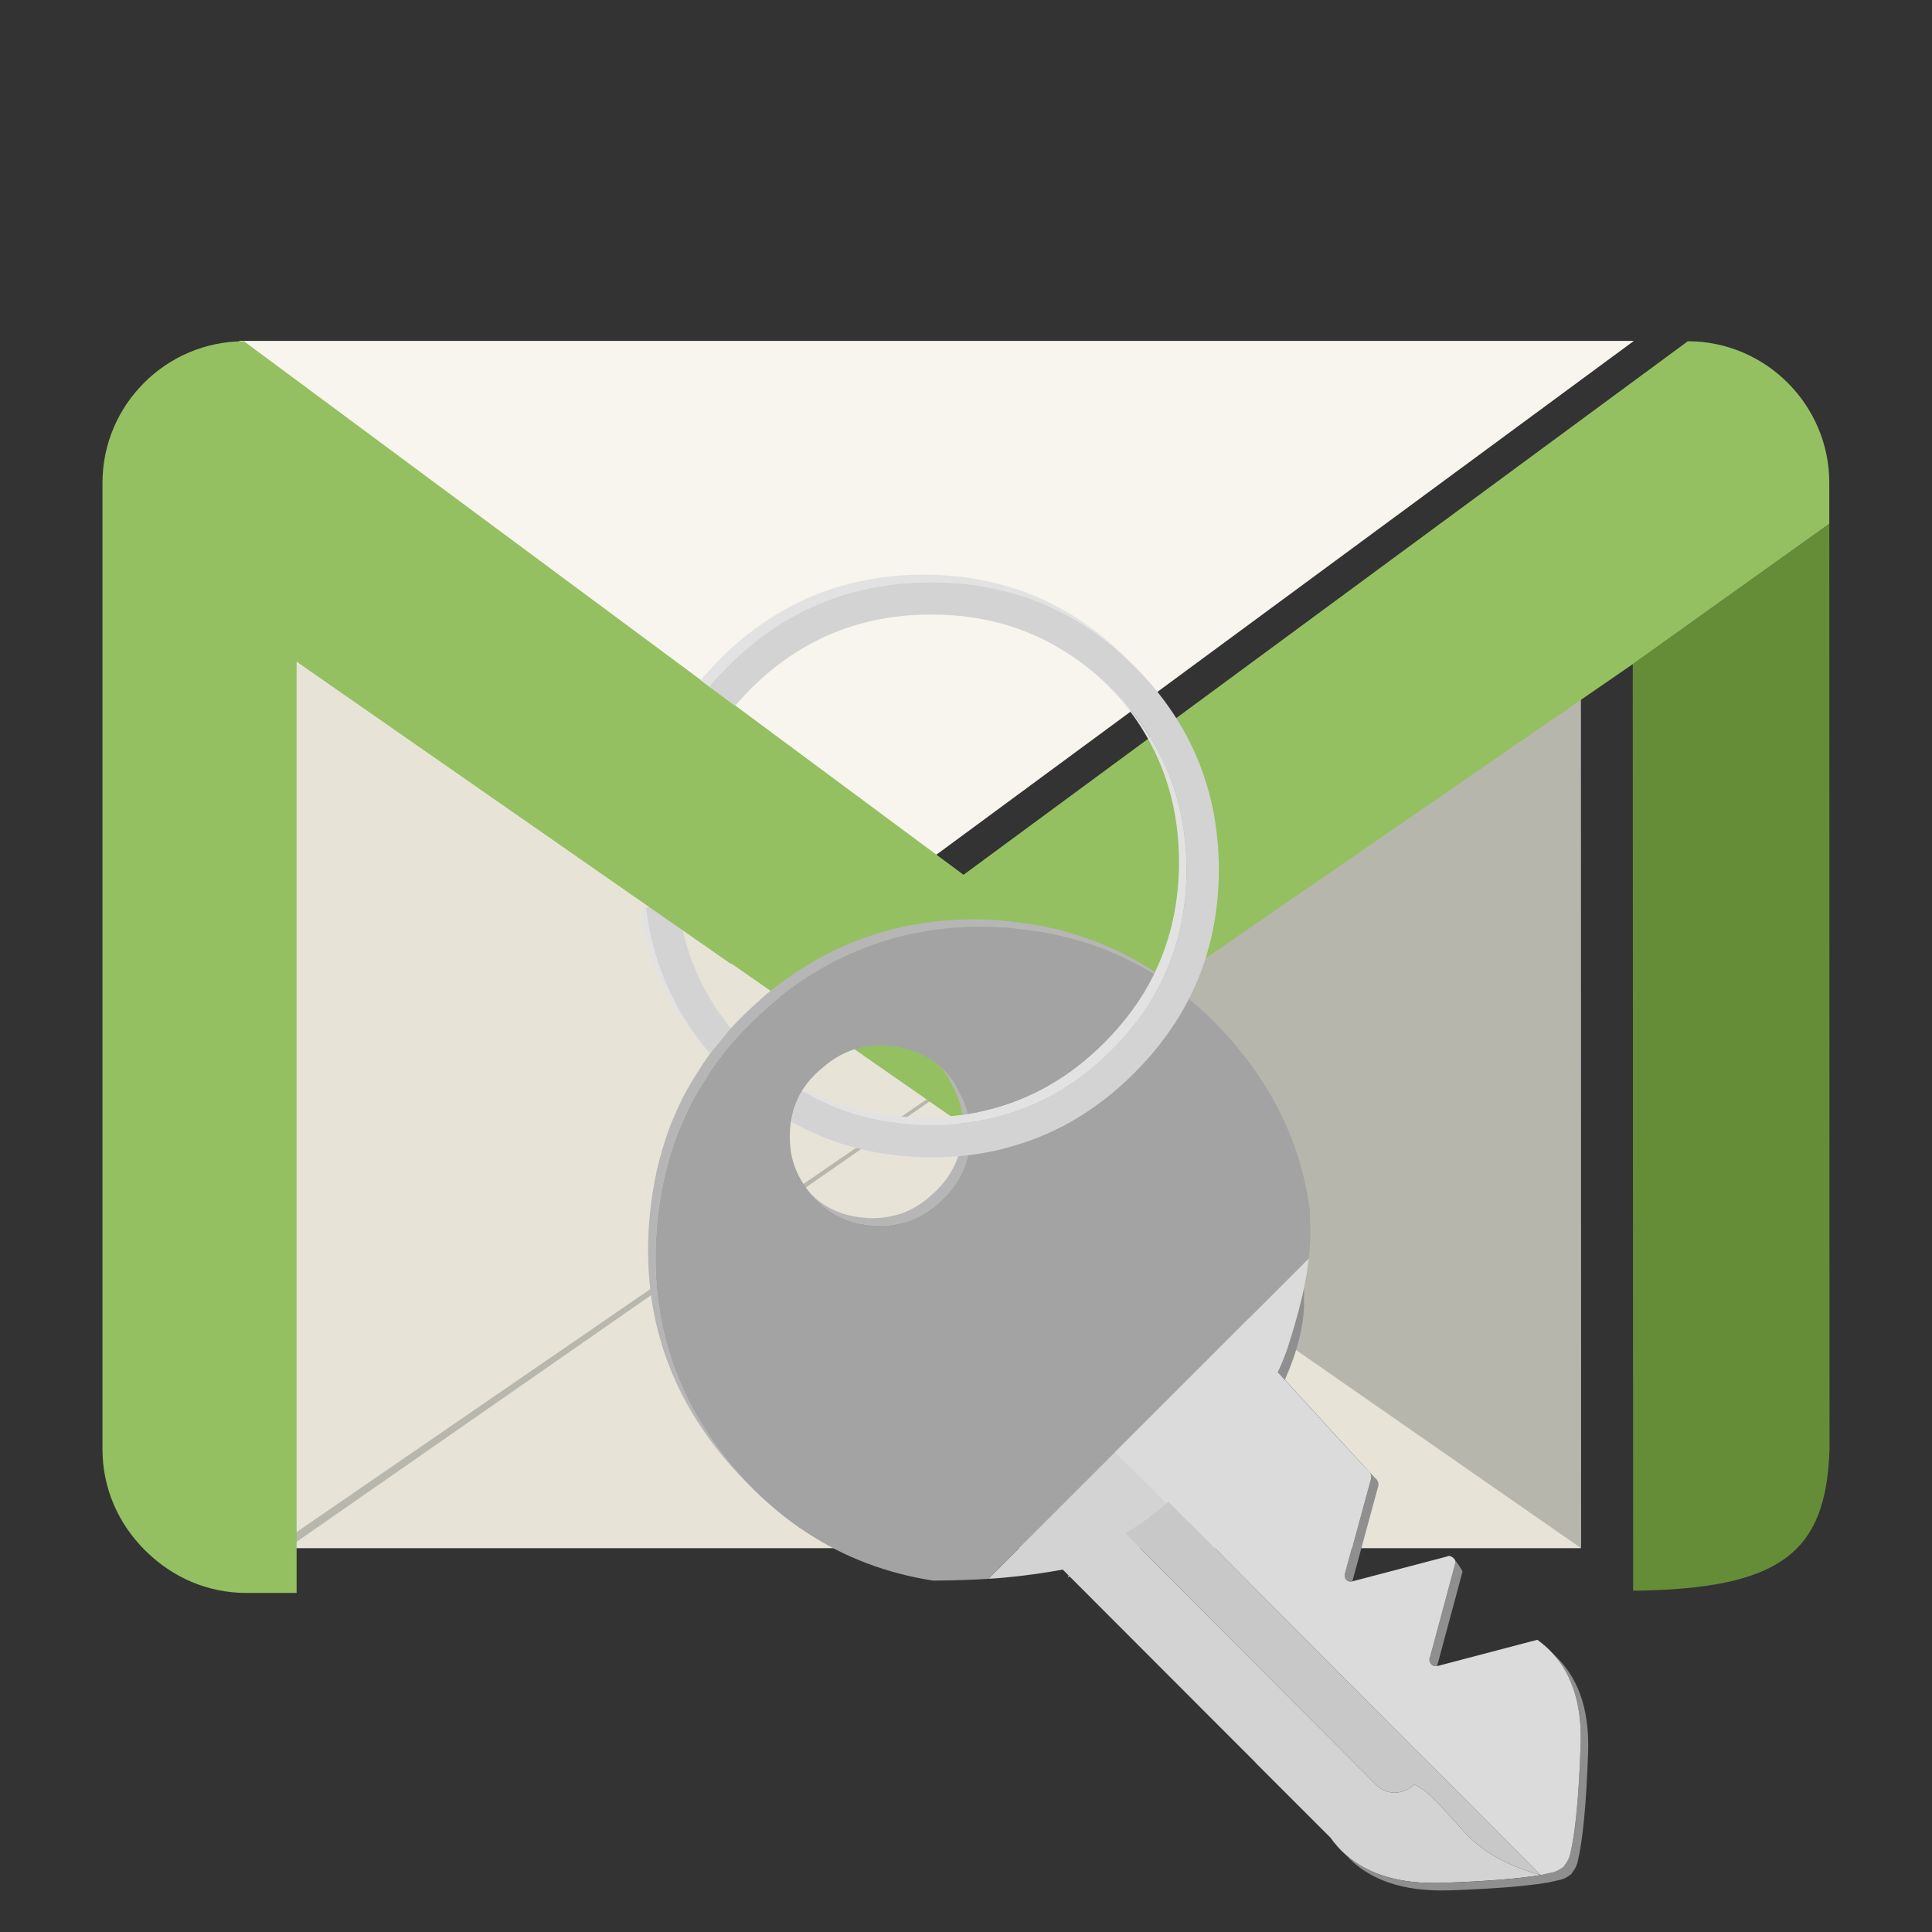 <?xml version="1.0" encoding="UTF-8" standalone="no"?>
<!-- Generator: Adobe Illustrator 15.0.0, SVG Export Plug-In . SVG Version: 6.00 Build 0)  -->

<svg
   xmlns:dc="http://purl.org/dc/elements/1.1/"
   xmlns:cc="http://creativecommons.org/ns#"
   xmlns:rdf="http://www.w3.org/1999/02/22-rdf-syntax-ns#"
   xmlns:svg="http://www.w3.org/2000/svg"
   xmlns="http://www.w3.org/2000/svg"
   xmlns:sodipodi="http://sodipodi.sourceforge.net/DTD/sodipodi-0.dtd"
   xmlns:inkscape="http://www.inkscape.org/namespaces/inkscape"
   version="1.1"
   x="0px"
   y="0px"
   width="626px"
   height="626px"
   viewBox="0 0 626 626"
   enable-background="new 0 0 626 626"
   xml:space="preserve"
   id="svg2"
   inkscape:version="0.48.5 r10040"
   sodipodi:docname="vector-src.svg"><rect x="0" y="0" width="626" height="626" fill="#333333" stroke="none"/><defs
     id="defs34" /><sodipodi:namedview
     pagecolor="#ffffff"
     bordercolor="#666666"
     borderopacity="1"
     objecttolerance="10"
     gridtolerance="10"
     guidetolerance="10"
     inkscape:pageopacity="0"
     inkscape:pageshadow="2"
     inkscape:window-width="1918"
     inkscape:window-height="1179"
     id="namedview32"
     showgrid="false"
     inkscape:zoom="0.37699681"
     inkscape:cx="854.30564"
     inkscape:cy="-404.72193"
     inkscape:window-x="0"
     inkscape:window-y="19"
     inkscape:window-maximized="1"
     inkscape:current-layer="svg2" /><path
     style="fill:#bbd89c;fill-rule:evenodd"
     inkscape:connector-curvature="0"
     id="path10"
     d="m 1683.294,431.68 c -1.043,-1.538 -2.049,-3.094 -3.016,-4.673 1.541,-1.803 2.715,-3.643 3.526,-5.522 1.983,-3.964 2.974,-8.326 2.974,-13.084 0,-1.755 -0.141,-3.454 -0.425,-5.098 -0.625,-3.962 -2.056,-7.616 -4.29,-10.96 0.19,0.201 0.347,0.355 0.467,0.467 l 0.255,0.297 c 4.928,5.533 7.391,12.047 7.391,19.541 0,2.989 -0.396,5.82 -1.189,8.496 -0.452,1.584 -1.047,3.115 -1.784,4.588 -0.875,2.031 -2.178,4.013 -3.908,5.947 z m -12.701,8.878 c -3.128,1.104 -6.484,1.657 -10.068,1.657 -4.554,0 -8.744,-0.906 -12.574,-2.719 -3.03,-1.444 -5.833,-3.454 -8.411,-6.032 -1.519,-1.521 -2.836,-3.12 -3.951,-4.8 0.18,0.18 0.364,0.364 0.552,0.552 5.835,5.833 12.829,8.751 20.985,8.751 3.689,0 7.145,-0.595 10.365,-1.784 0.999,1.473 2.034,2.931 3.101,4.375 z"
     clip-rule="evenodd" /><polygon
     style="fill:#e7e4d7"
     points="40172,8674 22713,20700 5255,8552 5255,32847 40172,32847 "
     id="polygon3063"
     transform="matrix(0.012,0,0,0.012,30.1,107.465)" /><polygon
     style="fill:#b8b7ae"
     points="22634,20644 5255,32580 5255,32847 22713,20700 "
     id="polygon3065"
     transform="matrix(0.012,0,0,0.012,30.1,107.465)" /><polygon
     style="fill:#b7b6ad"
     points="40172,8674 40182,32847 22713,20700 "
     id="polygon3067"
     transform="matrix(0.012,0,0,0.012,30.1,107.465)" /><path
     style="fill:#658d38;fill-opacity:1"
     inkscape:connector-curvature="0"
     d="m 592.721,169.702 0.074,299.922 c -1.093,33.336 -15.538,45.234 -63.628,45.793 l -0.124,-300.233 63.691,-45.495 z"
     id="path3069" /><polygon
     style="fill:#f7f5ed"
     points="3941,250 22713,14168 41608,250 "
     id="polygon3071"
     transform="matrix(0.012,0,0,0.012,30.1,107.465)" /><path
     style="fill:#94c061;fill-opacity:1"
     inkscape:connector-curvature="0"
     d="m 546.878,110.57 c 25.213,0 45.843,20.63 45.843,45.843 l 0,13.29 -63.691,45.495 -216.831,149.365 -216.831,-150.88 0,301.748 -16.32,0 c -25.213,0 -45.843,-20.63 -45.843,-45.843 l 0,-313.162 c 0,-25.213 20.63,-45.843 45.843,-45.843 L 312.199,283.446 546.865,110.582 z"
     id="path3061" /><g
     id="g3894"
     transform="matrix(0.92,0,0,0.92,-671.818,337.593)"><path
       clip-rule="evenodd"
       d="m 1128.466,-133.573 c -19.47,-18.872 -42.879,-28.309 -70.228,-28.309 -28.014,0 -51.905,9.864 -71.676,29.591 -4.65,4.66 -8.748,9.548 -12.297,14.664 -2.955,4.252 -5.532,8.658 -7.727,13.217 -0.612,0.329 -1.224,0.658 -1.841,0.986 l -1.611,0.888 c -0.534,0.324 -1.072,0.64 -1.611,0.953 v -0.033 c 4.944,-12.157 12.429,-23.26 22.456,-33.306 19.782,-19.743 43.673,-29.619 71.676,-29.624 27.959,0.004 51.806,9.879 71.543,29.624 0.443,0.443 0.881,0.892 1.315,1.348 z m -8.022,7.99 c 0.435,0.435 0.873,0.875 1.315,1.315 4.361,4.361 8.187,8.942 11.475,13.743 9.929,14.573 14.894,31.187 14.894,49.844 0,13.826 -2.717,26.528 -8.154,38.106 -0.095,0.204 -0.193,0.413 -0.296,0.625 -0.69,1.434 -1.426,2.847 -2.203,4.241 -4.074,7.356 -9.313,14.227 -15.716,20.615 -6.455,6.471 -13.403,11.754 -20.846,15.848 -6.976,3.827 -14.384,6.611 -22.225,8.351 -2.274,0.505 -4.585,0.921 -6.937,1.249 -0.798,0.112 -1.599,0.21 -2.4,0.296 -3.626,0.417 -7.329,0.626 -11.112,0.626 -13.553,0 -26.024,-2.608 -37.416,-7.825 -2.758,-1.276 -5.453,-2.7 -8.088,-4.274 l -0.427,0.723 c -0.146,0.239 -0.289,0.48 -0.426,0.723 0.423,-0.784 0.885,-1.552 1.381,-2.302 2.733,1.478 5.528,2.793 8.384,3.945 10.45,4.233 21.772,6.348 33.964,6.346 4.627,0 9.13,-0.305 13.512,-0.921 0.692,-0.096 1.383,-0.205 2.071,-0.329 2.058,-0.334 4.085,-0.739 6.082,-1.217 15.713,-3.7 29.666,-11.656 41.855,-23.87 7.413,-7.399 13.254,-15.444 17.524,-24.133 0.126,-0.245 0.247,-0.485 0.36,-0.723 5.636,-11.739 8.453,-24.649 8.45,-38.731 0,-17.768 -4.49,-33.681 -13.48,-47.74 -3.259,-5.087 -7.106,-9.931 -11.54,-14.534 z M 970.911,-7.351 C 962.934,-19.127 957.827,-32.102 955.589,-46.28 c 0.154,-0.066 0.306,-0.132 0.46,-0.197 0.56,-0.267 1.13,-0.508 1.71,-0.723 1.758,14.394 6.394,27.579 13.908,39.553 0.722,1.16 1.466,2.311 2.236,3.452 1.121,1.622 2.294,3.222 3.518,4.8 0.93,1.195 1.894,2.379 2.893,3.551 -0.058,0.062 -0.113,0.128 -0.164,0.197 -2.455,-2.701 -4.736,-5.475 -6.839,-8.318 -0.826,-1.118 -1.627,-2.246 -2.4,-3.387 z"
       id="path18"
       inkscape:connector-curvature="0"
       style="fill:#e2e2e2;fill-rule:evenodd" /><path
       clip-rule="evenodd"
       d="m 984.818,-112.892 c -6.238,2.478 -12.331,5.305 -18.281,8.483 2.195,-4.558 4.771,-8.964 7.727,-13.217 3.548,-5.116 7.646,-10.003 12.297,-14.664 19.772,-19.727 43.663,-29.591 71.676,-29.591 27.35,0 50.76,9.436 70.228,28.309 0.441,0.418 0.879,0.846 1.315,1.282 9.376,9.376 16.533,19.677 21.47,30.906 5.479,12.431 8.23,25.999 8.253,40.704 -0.013,8.221 -0.88,16.09 -2.599,23.607 -1.726,7.582 -4.322,14.805 -7.792,21.667 -0.049,0.097 -0.092,0.195 -0.132,0.296 -4.783,9.36 -11.184,18.039 -19.203,26.04 -14.022,14.054 -30.121,23.116 -48.299,27.191 -0.137,0.038 -0.267,0.071 -0.395,0.099 -3.248,0.719 -6.557,1.278 -9.931,1.677 -1.143,0.135 -2.294,0.255 -3.452,0.36 -3.1,0.258 -6.258,0.391 -9.468,0.395 -15.212,-0.024 -29.208,-2.96 -41.988,-8.81 -2.537,-1.156 -5.025,-2.428 -7.463,-3.814 0.062,-0.364 0.129,-0.726 0.197,-1.085 0.02,-0.121 0.041,-0.242 0.066,-0.36 0.228,-1.127 0.513,-2.223 0.855,-3.288 0.51,-1.57 1.145,-3.072 1.906,-4.506 l 0.067,-0.164 c 0.137,-0.243 0.28,-0.484 0.426,-0.723 l 0.427,-0.723 c 2.635,1.574 5.332,2.999 8.088,4.274 11.392,5.217 23.865,7.825 37.416,7.825 3.782,0 7.486,-0.208 11.112,-0.626 0.801,-0.084 1.602,-0.184 2.4,-0.296 2.353,-0.329 4.665,-0.744 6.937,-1.249 7.842,-1.739 15.25,-4.523 22.225,-8.351 7.442,-4.094 14.39,-9.377 20.846,-15.848 6.404,-6.388 11.643,-13.259 15.716,-20.615 0.777,-1.395 1.511,-2.808 2.203,-4.241 0.101,-0.212 0.2,-0.421 0.296,-0.625 5.437,-11.579 8.154,-24.28 8.154,-38.106 0,-18.657 -4.965,-35.271 -14.894,-49.844 -3.288,-4.8 -7.112,-9.382 -11.475,-13.743 -0.442,-0.441 -0.88,-0.88 -1.315,-1.315 -17.284,-16.658 -38.018,-24.966 -62.207,-24.922 -24.856,-0.043 -46.075,8.702 -63.653,26.237 -3.622,3.64 -6.876,7.432 -9.757,11.377 z m 152.262,278.549 -4.077,3.221 c -0.263,0.176 -0.481,0.329 -0.658,0.462 -0.351,0.263 -0.68,0.481 -0.986,0.658 -1.491,0.964 -2.981,1.929 -4.471,2.893 -0.132,0.043 -0.241,0.109 -0.329,0.196 l 86.275,86.471 c 0.175,0.176 0.415,0.416 0.723,0.723 l 1.447,1.448 c 1.841,1.796 4.034,2.696 6.576,2.696 2.149,-0.087 4.013,-0.723 5.589,-1.907 0.396,-0.218 0.725,-0.504 0.986,-0.854 0.306,-0.22 1.644,0.525 4.013,2.234 2.324,1.754 6.728,6.335 13.217,13.743 6.399,7.277 15.562,12.537 27.485,15.782 -7.803,1.315 -19.442,2.236 -34.917,2.763 -14.626,0.459 -25.936,-2.895 -33.931,-10.061 -1.923,-1.731 -3.654,-3.682 -5.195,-5.852 l -26.435,-26.435 h 0.066 l -20.057,-20.057 -45.241,-45.307 -0.789,-0.789 -1.841,-1.841 c -6.97,1.272 -13.809,2.215 -20.516,2.828 -1.785,0.164 -3.683,0.306 -5.688,0.426 l 44.649,-44.616 c 0.713,0.694 1.414,1.374 2.104,2.038 6.447,6.31 11.784,11.636 16.013,15.979 -0.22,0.087 -0.373,0.22 -0.462,0.395 -1.182,0.964 -2.324,1.907 -3.419,2.828 l -0.132,-0.065 z M 980.314,4.156 c -0.998,-1.172 -1.964,-2.355 -2.893,-3.551 -1.226,-1.578 -2.398,-3.179 -3.518,-4.8 -0.768,-1.142 -1.514,-2.292 -2.236,-3.452 -7.513,-11.974 -12.149,-25.159 -13.908,-39.553 l 2.893,-0.789 c 0.321,-0.079 0.65,-0.143 0.986,-0.197 h 0.066 c 0.832,-0.132 1.687,-0.197 2.565,-0.197 0.395,-0.087 0.811,-0.132 1.249,-0.132 0.571,0 1.14,0.045 1.71,0.132 0.659,0 1.273,0.066 1.841,0.197 h 0.033 c 1.244,9.847 4.016,19.053 8.318,27.618 1.043,2.079 2.171,4.118 3.387,6.115 0.748,1.222 1.527,2.426 2.334,3.617 1.407,2.061 2.908,4.078 4.504,6.05 -0.31,0.338 -0.617,0.677 -0.921,1.019 l -6.411,7.924 z"
       id="path20"
       inkscape:connector-curvature="0"
       style="fill:#d3d3d3;fill-rule:evenodd" /><path
       clip-rule="evenodd"
       d="m 990.506,152.407 c -1.174,-1.249 -2.336,-2.533 -3.485,-3.847 -2.571,-2.962 -4.971,-5.976 -7.2,-9.042 -16.008,-22.156 -23.011,-47.264 -21.01,-75.325 0.746,-10.345 2.608,-20.099 5.589,-29.262 0.702,-2.192 1.469,-4.34 2.302,-6.444 1.165,-2.805 2.415,-5.588 3.748,-8.351 0.022,-0.043 0.045,-0.087 0.066,-0.132 1.798,-3.464 3.748,-6.795 5.852,-9.996 0.789,-1.315 1.644,-2.63 2.565,-3.945 0.45,-0.642 0.91,-1.278 1.381,-1.907 l 6.411,-7.924 c 0.304,-0.342 0.61,-0.683 0.921,-1.019 2.388,-2.626 4.932,-5.17 7.628,-7.628 0.683,-0.619 1.373,-1.234 2.07,-1.841 0.22,-0.22 0.417,-0.395 0.592,-0.526 0.043,-0.132 0.133,-0.242 0.263,-0.329 5.174,-4.472 10.544,-8.395 16.111,-11.771 20.209,-12.319 42.786,-17.645 67.73,-15.979 h 0.066 c 0.79,0.043 4.669,0.526 11.64,1.447 0.132,0 0.329,0.022 0.591,0.066 2.017,0.351 3.968,0.746 5.852,1.184 0.263,0.043 0.548,0.109 0.855,0.197 13.027,3.01 25.015,8.139 35.969,15.387 -0.114,0.238 -0.235,0.479 -0.36,0.723 -10.136,-6.248 -21.128,-10.741 -32.977,-13.48 -0.306,-0.087 -0.592,-0.154 -0.855,-0.197 -1.886,-0.438 -3.835,-0.832 -5.852,-1.184 -0.262,-0.043 -0.46,-0.066 -0.591,-0.066 -6.972,-0.921 -10.85,-1.403 -11.64,-1.447 h -0.066 c -24.962,-1.685 -47.538,3.642 -67.73,15.979 -5.55,3.393 -10.92,7.316 -16.111,11.771 -0.132,0.087 -0.22,0.197 -0.263,0.329 -0.175,0.132 -0.372,0.306 -0.592,0.526 -7.145,6.225 -13.283,12.998 -18.412,20.319 -0.921,1.315 -1.775,2.63 -2.565,3.945 -2.104,3.201 -4.055,6.532 -5.852,9.996 -1.36,2.805 -2.63,5.633 -3.814,8.481 -0.834,2.115 -1.601,4.264 -2.302,6.444 -2.983,9.168 -4.846,18.922 -5.589,29.262 -1.908,26.765 4.372,50.842 18.84,72.235 2.82,4.14 5.943,8.185 9.37,12.134 0.105,0.12 0.214,0.241 0.329,0.36 1.39,1.59 2.804,3.135 4.241,4.636 -1.252,-1.223 -2.491,-2.484 -3.715,-3.78 z M 1061.393,8.693 c 0.243,0.217 0.484,0.437 0.723,0.658 2.675,2.543 4.67,5.326 5.985,8.353 0.132,0.262 0.262,0.504 0.395,0.723 1.197,2.213 2.096,4.524 2.696,6.936 -0.688,0.124 -1.38,0.233 -2.071,0.329 -0.071,-0.472 -0.147,-0.944 -0.23,-1.412 -0.571,-2.981 -1.578,-5.809 -3.025,-8.483 -0.133,-0.22 -0.263,-0.462 -0.395,-0.723 -0.984,-2.259 -2.342,-4.386 -4.078,-6.38 z m -44.584,45.833 c 1.122,1.002 2.294,1.9 3.518,2.696 4.255,2.793 9.131,4.372 14.631,4.735 h 0.329 c 0.218,0 0.416,0.043 0.592,0.133 0.132,0 0.262,0 0.395,0 0.132,0 0.263,0 0.395,0 0.132,0 0.263,0 0.395,0 1.402,0 2.763,-0.067 4.078,-0.197 0.306,-0.087 0.635,-0.132 0.986,-0.132 l 3.747,-0.79 c 3.288,-0.832 6.532,-2.433 9.732,-4.799 0.132,-0.133 0.262,-0.22 0.395,-0.263 0.571,-0.483 1.139,-0.964 1.71,-1.448 0.043,-0.087 0.132,-0.153 0.263,-0.196 0,-0.087 0.066,-0.154 0.196,-0.197 0.133,-0.175 0.242,-0.285 0.329,-0.329 4.407,-3.848 7.475,-8.341 9.206,-13.48 1.159,-0.105 2.309,-0.226 3.452,-0.36 -1.448,6.407 -4.791,11.898 -10.028,16.471 -0.087,0.043 -0.196,0.154 -0.329,0.329 -0.132,0.043 -0.196,0.11 -0.196,0.197 -0.133,0.043 -0.22,0.109 -0.263,0.196 -0.571,0.483 -1.139,0.964 -1.71,1.448 -0.133,0.043 -0.263,0.132 -0.395,0.263 -3.201,2.367 -6.444,3.968 -9.732,4.799 l -3.748,0.79 c -0.351,0 -0.68,0.043 -0.986,0.132 -1.315,0.132 -2.675,0.197 -4.078,0.197 -0.132,0 -0.263,0 -0.395,0 -0.132,0 -0.263,0 -0.395,0 -0.133,0 -0.263,0 -0.395,0 -0.176,-0.088 -0.373,-0.133 -0.592,-0.133 h -0.329 c -6.588,-0.434 -12.287,-2.604 -17.097,-6.51 -1.288,-1.059 -2.515,-2.242 -3.681,-3.551 z m 132.304,-69.933 c 2.244,1.946 4.435,3.995 6.576,6.148 0.274,0.279 0.547,0.564 0.822,0.855 -2.451,-2.369 -4.961,-4.604 -7.529,-6.707 0.04,-0.1 0.083,-0.199 0.132,-0.296 z"
       id="path22"
       inkscape:connector-curvature="0"
       style="fill:#b6b6b6;fill-rule:evenodd" /><path
       clip-rule="evenodd"
       d="m 1191.165,76.325 -68.191,68.158 -44.649,44.617 c -5.491,0.354 -11.814,0.562 -18.971,0.626 -0.22,0 -0.395,0 -0.526,0 -16.306,-2.543 -31.059,-8.133 -44.254,-16.768 -4.032,-2.587 -7.869,-5.437 -11.508,-8.548 -3.035,-2.553 -5.983,-5.292 -8.844,-8.22 -1.437,-1.502 -2.851,-3.046 -4.241,-4.636 -0.114,-0.121 -0.224,-0.242 -0.329,-0.36 -3.427,-3.948 -6.551,-7.992 -9.37,-12.134 -14.468,-21.392 -20.748,-45.47 -18.84,-72.235 0.743,-10.34 2.607,-20.094 5.589,-29.262 0.701,-2.181 1.468,-4.329 2.302,-6.444 1.184,-2.849 2.455,-5.676 3.814,-8.481 1.798,-3.464 3.748,-6.795 5.852,-9.996 0.789,-1.315 1.644,-2.63 2.565,-3.945 5.129,-7.32 11.266,-14.093 18.412,-20.319 0.22,-0.22 0.417,-0.395 0.592,-0.526 0.043,-0.132 0.133,-0.242 0.263,-0.329 5.191,-4.454 10.561,-8.378 16.111,-11.771 20.193,-12.337 42.769,-17.664 67.73,-15.979 h 0.066 c 0.79,0.043 4.669,0.526 11.64,1.447 0.132,0 0.329,0.022 0.59,0.066 2.018,0.351 3.968,0.746 5.853,1.184 0.263,0.043 0.548,0.109 0.855,0.197 11.85,2.739 22.841,7.232 32.977,13.48 -4.27,8.689 -10.111,16.734 -17.524,24.133 -12.19,12.214 -26.141,20.169 -41.855,23.87 -1.998,0.477 -4.024,0.882 -6.083,1.217 -0.6,-2.412 -1.499,-4.724 -2.696,-6.936 -0.133,-0.22 -0.263,-0.462 -0.395,-0.723 -1.315,-3.026 -3.31,-5.809 -5.985,-8.353 -0.239,-0.221 -0.48,-0.441 -0.723,-0.658 -0.439,-0.379 -0.889,-0.74 -1.347,-1.085 -0.324,-0.25 -0.652,-0.492 -0.986,-0.723 -4.569,-3.214 -10.015,-5.09 -16.342,-5.622 -3.026,-0.183 -5.92,0.015 -8.68,0.592 -5.155,1.081 -9.847,3.493 -14.072,7.233 -0.306,0.22 -0.592,0.462 -0.854,0.725 -2.322,1.979 -4.273,4.148 -5.852,6.509 -0.496,0.75 -0.957,1.518 -1.381,2.302 l -0.067,0.164 c -0.76,1.434 -1.397,2.934 -1.906,4.506 -0.343,1.065 -0.629,2.161 -0.855,3.288 -0.025,0.12 -0.046,0.241 -0.066,0.36 -0.07,0.359 -0.137,0.721 -0.197,1.085 -0.15,0.986 -0.26,1.995 -0.329,3.025 0,0.043 0,0.11 0,0.197 -0.118,2.165 -0.053,4.269 0.197,6.313 0.108,0.978 0.262,1.944 0.46,2.893 1.097,4.821 3.421,9.293 6.97,13.415 0.024,0.021 0.045,0.042 0.067,0.066 h 0.132 c 0.175,0.204 0.35,0.402 0.526,0.592 1.167,1.307 2.392,2.492 3.682,3.55 4.809,3.906 10.509,6.076 17.097,6.51 h 0.329 c 0.218,0 0.415,0.043 0.592,0.133 0.132,0 0.262,0 0.395,0 0.132,0 0.263,0 0.395,0 0.132,0 0.263,0 0.395,0 1.402,0 2.763,-0.067 4.078,-0.197 0.306,-0.087 0.635,-0.132 0.986,-0.132 l 3.744,-0.79 c 3.288,-0.832 6.532,-2.433 9.732,-4.799 0.132,-0.133 0.262,-0.22 0.395,-0.263 0.571,-0.483 1.139,-0.964 1.71,-1.448 0.043,-0.087 0.132,-0.153 0.263,-0.196 0,-0.087 0.066,-0.154 0.196,-0.197 0.133,-0.175 0.242,-0.285 0.329,-0.329 5.237,-4.574 8.58,-10.064 10.028,-16.471 3.372,-0.4 6.682,-0.959 9.931,-1.677 0.128,-0.028 0.258,-0.06 0.395,-0.099 18.177,-4.074 34.277,-13.137 48.299,-27.191 8.018,-8 14.419,-16.68 19.203,-26.04 2.567,2.102 5.077,4.337 7.529,6.707 0.606,0.58 1.209,1.173 1.808,1.775 1.973,2.016 3.923,4.143 5.852,6.378 1.84,2.192 3.639,4.406 5.392,6.642 9.864,13.065 16.55,27.114 20.056,42.151 0.744,3.421 1.381,6.861 1.907,10.325 0.043,0.614 0.043,1.161 0,1.644 0.374,4.983 0.253,10.256 -0.363,15.811 z"
       id="path24"
       inkscape:connector-curvature="0"
       style="fill:#a3a3a3;fill-rule:evenodd" /><path
       clip-rule="evenodd"
       d="m 1206.553,189.987 h -0.032 v 0.066 c -0.483,0.087 -0.986,0.043 -1.512,-0.133 -0.252,-0.126 -0.472,-0.301 -0.657,-0.525 -0.151,-0.172 -0.284,-0.37 -0.395,-0.592 v -0.197 c -0.176,-0.438 -0.176,-0.898 0,-1.381 l -0.066,0.133 9.139,-33.603 c 0.133,-0.525 0.067,-1.073 -0.196,-1.644 -0.22,-0.481 -0.548,-0.898 -0.986,-1.248 -0.176,-0.045 -10.741,-11.552 -31.697,-34.523 2.587,-5.042 5.328,-13.305 8.22,-24.792 0.421,-1.703 0.805,-3.38 1.151,-5.03 -0.01,1.44 -0.01,3.062 0,4.866 0.042,8.055 -2.205,17.251 -6.74,27.587 20.956,22.97 31.52,34.478 31.696,34.523 0.438,0.351 0.767,0.767 0.986,1.248 0.263,0.571 0.329,1.119 0.196,1.644 l -7.858,28.902 -1.282,4.702 0.066,-0.133 c -0.016,0.042 -0.026,0.086 -0.033,0.132 z m 70.722,25.58 c 8.633,7.765 12.732,19.185 12.297,34.261 -0.614,18.061 -1.819,30.928 -3.617,38.6 -0.306,1.535 -1.009,2.959 -2.104,4.274 l -0.197,0.395 c -0.438,0.306 -0.854,0.592 -1.249,0.855 -1.052,0.701 -2.191,1.139 -3.419,1.315 -1.052,0.263 -2.215,0.525 -3.485,0.789 -7.803,1.315 -19.442,2.236 -34.917,2.763 -16.311,0.512 -28.498,-3.718 -36.561,-12.691 7.995,7.166 19.305,10.52 33.931,10.061 15.475,-0.526 27.114,-1.448 34.917,-2.763 1.272,-0.263 2.434,-0.525 3.485,-0.789 1.228,-0.176 2.367,-0.614 3.419,-1.315 0.396,-0.263 0.811,-0.548 1.249,-0.855 l 0.197,-0.395 c 1.095,-1.315 1.796,-2.739 2.104,-4.274 1.798,-7.671 3.003,-20.537 3.617,-38.6 0.389,-13.454 -2.833,-23.998 -9.666,-31.631 z m -40.934,4.241 c -0.469,0.051 -0.918,0.018 -1.348,-0.099 -0.438,-0.263 -0.789,-0.614 -1.052,-1.052 -0.087,-0.087 -0.132,-0.197 -0.132,-0.329 -0.176,-0.439 -0.197,-0.877 -0.067,-1.315 l 0.067,-0.066 8.877,-32.946 c 0.132,-0.569 0.109,-1.118 -0.067,-1.644 1.871,2.534 2.768,3.959 2.697,4.274 l -8.877,32.946 -0.067,0.066 c -0.015,0.051 -0.025,0.107 -0.032,0.164 z m -129.181,-31.333 c -0.263,0.047 -0.525,0.091 -0.789,0.132 v -0.919 l 0.789,0.788 z"
       id="path26"
       inkscape:connector-curvature="0"
       style="fill:#8f8f8f;fill-rule:evenodd" /><path
       clip-rule="evenodd"
       d="m 1122.975,144.483 68.191,-68.158 c -0.376,3.294 -0.924,6.693 -1.644,10.192 -0.346,1.651 -0.73,3.327 -1.151,5.03 -2.892,11.485 -5.633,19.75 -8.22,24.792 20.956,22.97 31.52,34.478 31.697,34.523 0.438,0.351 0.767,0.767 0.986,1.248 0.263,0.571 0.329,1.119 0.196,1.644 l -9.14,33.602 0.066,-0.133 c -0.176,0.483 -0.176,0.943 0,1.381 v 0.199 c 0.11,0.222 0.243,0.42 0.395,0.592 0.185,0.224 0.405,0.4 0.657,0.525 0.526,0.176 1.03,0.22 1.512,0.133 v -0.066 h 0.032 l 33.306,-8.746 c 0.571,-0.306 1.095,-0.285 1.578,0.066 0.438,0.22 0.833,0.571 1.182,1.052 0.176,0.526 0.197,1.074 0.067,1.644 l -8.876,32.945 -0.067,0.066 c -0.132,0.438 -0.109,0.876 0.067,1.315 0,0.132 0.043,0.242 0.132,0.329 0.263,0.438 0.614,0.789 1.052,1.052 0.43,0.117 0.878,0.15 1.348,0.099 0.051,-0.013 0.106,-0.024 0.164,-0.033 v 0.133 l 0.132,-0.133 35.049,-9.206 c 2.073,1.502 3.935,3.167 5.589,4.998 6.832,7.634 10.056,18.177 9.666,31.631 -0.614,18.061 -1.819,30.928 -3.617,38.6 -0.306,1.535 -1.009,2.959 -2.104,4.274 l -0.197,0.395 c -0.438,0.306 -0.854,0.592 -1.249,0.855 -1.052,0.701 -2.191,1.139 -3.42,1.315 -1.052,0.263 -2.215,0.525 -3.485,0.789 -28.276,-28.407 -43.158,-43.313 -44.648,-44.715 l -79.042,-79.371 c -0.263,-0.133 -0.481,-0.306 -0.658,-0.526 l -6.839,-6.905 -0.196,0.197 c -0.133,0.087 -0.263,0.218 -0.395,0.395 -4.229,-4.344 -9.565,-9.67 -16.013,-15.979 -0.691,-0.664 -1.391,-1.344 -2.104,-2.038 z m 14.105,21.174 0.133,0.066 h -0.133 v -0.066 z"
       id="path28"
       inkscape:connector-curvature="0"
       style="fill:#dbdbdb;fill-rule:evenodd" /><path
       clip-rule="evenodd"
       d="m 1137.08,165.657 v 0.066 h 0.133 c 1.095,-0.921 2.236,-1.864 3.419,-2.828 0.087,-0.175 0.242,-0.306 0.462,-0.395 0.132,-0.176 0.262,-0.306 0.395,-0.395 l 0.196,-0.197 6.839,6.905 c 0.176,0.22 0.395,0.395 0.658,0.526 l 79.042,79.369 c 1.49,1.402 16.372,16.308 44.648,44.715 -11.923,-3.244 -21.086,-8.505 -27.485,-15.782 -6.489,-7.408 -10.893,-11.989 -13.217,-13.743 -2.369,-1.71 -3.705,-2.454 -4.013,-2.234 -0.262,0.351 -0.591,0.635 -0.986,0.854 -1.577,1.184 -3.44,1.82 -5.589,1.907 -2.542,0 -4.734,-0.9 -6.576,-2.696 l -1.447,-1.448 c -0.306,-0.306 -0.548,-0.547 -0.723,-0.723 l -86.275,-86.471 c 0.088,-0.087 0.197,-0.153 0.329,-0.196 1.491,-0.964 2.982,-1.929 4.471,-2.893 0.306,-0.176 0.635,-0.395 0.986,-0.658 0.176,-0.133 0.395,-0.285 0.658,-0.462 l 4.077,-3.221 z"
       id="path30"
       inkscape:connector-curvature="0"
       style="fill:#c8c8c8;fill-rule:evenodd" /></g><path
     style="fill:#94c061;fill-opacity:1"
     inkscape:connector-curvature="0"
     d="m 236.831,312.313 -140.727,-97.923 0,301.748 -16.32,0 c -25.213,0 -45.843,-20.63 -45.843,-45.843 l 0,-313.162 c 0,-25.213 20.63,-45.843 45.843,-45.843 L 270.488,252.682 c -21.047,40.343 -16.408,38.31 -33.657,59.631 z"
     id="path3061-5"
     sodipodi:nodetypes="cccsssccc" /></svg>